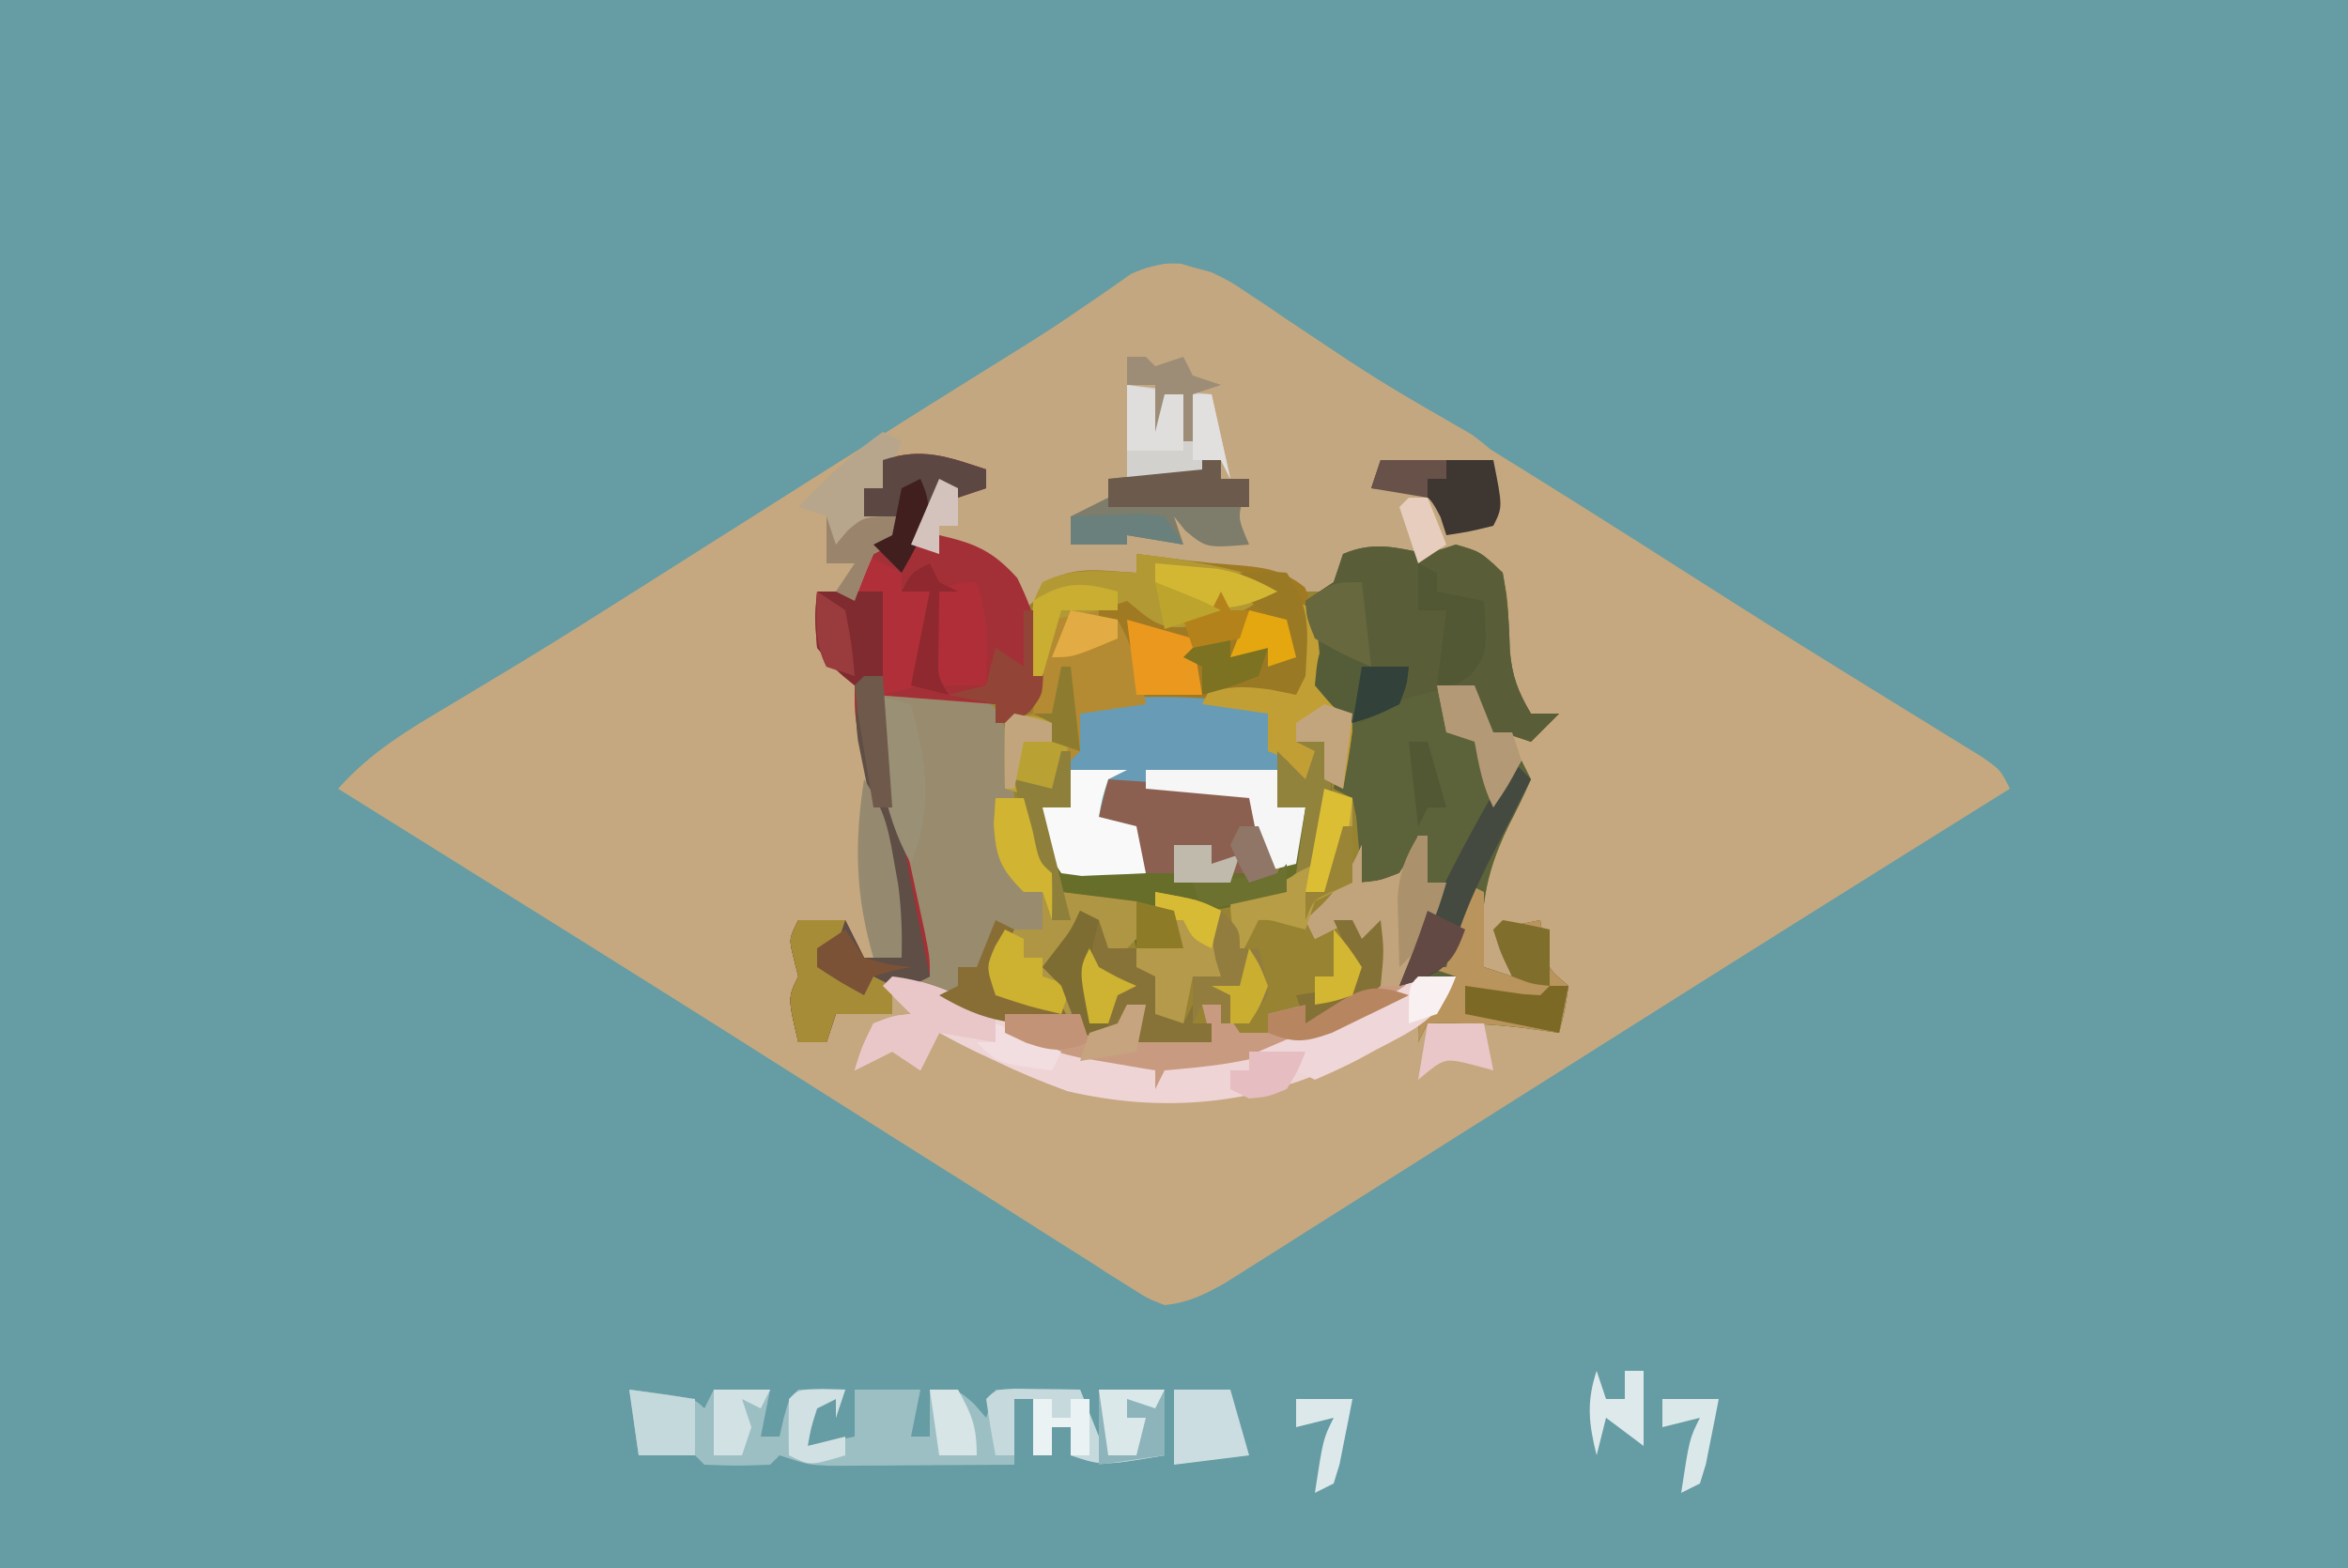 <?xml version="1.0" encoding="UTF-8"?>
<svg version="1.1" xmlns="http://www.w3.org/2000/svg" width="250" height="167">
<rect width="100%" height="100%" fill="#333333" stroke="none"/>
<path d="M0 0 C82.5 0 165 0 250 0 C250 55.11 250 110.22 250 167 C167.5 167 85 167 0 167 C0 111.89 0 56.78 0 0 Z " fill="#669CA4" transform="translate(0,0)"/>
<path d="M0 0 C4.219 1.184 7.26 3.211 10.848 5.672 C12.365 6.683 13.883 7.692 15.402 8.699 C16.199 9.229 16.995 9.759 17.815 10.304 C21.982 13.033 26.228 15.63 30.473 18.234 C38.629 23.256 46.728 28.361 54.796 33.524 C59.833 36.742 64.889 39.925 69.973 43.07 C71.078 43.755 72.183 44.44 73.321 45.145 C75.472 46.476 77.626 47.802 79.782 49.125 C81.232 50.022 81.232 50.022 82.711 50.938 C83.571 51.466 84.431 51.995 85.318 52.54 C87.285 53.922 87.285 53.922 88.285 55.922 C87.658 56.313 87.03 56.705 86.384 57.108 C72.659 65.674 58.955 74.269 45.285 82.922 C39.848 86.364 34.408 89.801 28.963 93.231 C27.033 94.45 25.105 95.671 23.178 96.894 C19.904 98.97 16.626 101.04 13.348 103.109 C12.31 103.77 11.273 104.43 10.204 105.111 C9.232 105.722 8.26 106.334 7.258 106.965 C6.394 107.512 5.531 108.058 4.641 108.622 C2.417 109.849 0.806 110.663 -1.715 110.922 C-3.52 110.216 -3.52 110.216 -5.375 109.035 C-6.076 108.598 -6.777 108.16 -7.5 107.709 C-8.251 107.223 -9.003 106.736 -9.777 106.234 C-10.57 105.735 -11.362 105.236 -12.178 104.722 C-13.854 103.665 -15.527 102.602 -17.196 101.533 C-19.609 99.989 -22.031 98.461 -24.457 96.938 C-28.426 94.443 -32.387 91.936 -36.346 89.425 C-40.196 86.983 -44.048 84.545 -47.902 82.109 C-48.665 81.627 -49.428 81.145 -50.214 80.648 C-59.825 74.581 -69.469 68.565 -79.111 62.547 C-82.646 60.34 -86.181 58.131 -89.715 55.922 C-86.215 51.975 -82.14 49.578 -77.652 46.922 C-76.024 45.943 -74.396 44.962 -72.77 43.98 C-71.933 43.476 -71.096 42.972 -70.233 42.453 C-66.217 40.012 -62.246 37.501 -58.277 34.984 C-57.092 34.234 -57.092 34.234 -55.883 33.468 C-54.283 32.454 -52.683 31.44 -51.084 30.425 C-47.234 27.983 -43.381 25.545 -39.527 23.109 C-38.768 22.629 -38.009 22.15 -37.227 21.655 C-29.351 16.682 -21.45 11.749 -13.546 6.821 C-12.571 6.212 -11.595 5.604 -10.59 4.977 C-9.721 4.435 -8.852 3.893 -7.957 3.335 C-2.55 -0.073 -2.55 -0.073 0 0 Z " fill="#C5A87F" transform="translate(125.715,28.078)"/>
<path d="M0 0 C0 0.66 0 1.32 0 2 C-0.99 2.33 -1.98 2.66 -3 3 C-3.66 2.67 -4.32 2.34 -5 2 C-5.66 3.98 -6.32 5.96 -7 8 C-6.34 8.33 -5.68 8.66 -5 9 C-5 8.34 -5 7.68 -5 7 C-0.043 8.239 2.117 9.786 5 14 C5.33 13.505 5.66 13.01 6 12.5 C9.176 10.118 12.102 10.808 16 11 C16 10.34 16 9.68 16 9 C17.901 9.238 19.802 9.476 21.703 9.719 C23.191 9.901 24.681 10.069 26.172 10.219 C29.833 10.604 32.848 11.03 36 13 C36.278 12.041 36.278 12.041 36.562 11.062 C38 9 38 9 41.438 8.25 C46.283 7.91 49.444 8.316 54 10 C56.092 12.092 55.443 16.406 55.621 19.238 C55.991 21.931 56.636 23.675 58 26 C58.99 26 59.98 26 61 26 C60.01 26.99 59.02 27.98 58 29 C56.515 28.505 56.515 28.505 55 28 C54.67 28.66 54.34 29.32 54 30 C52.539 27.353 52 26.106 52 23 C50.68 23 49.36 23 48 23 C48.495 25.475 48.495 25.475 49 28 C50.98 28.495 50.98 28.495 53 29 C53.495 31.97 53.495 31.97 54 35 C54.99 33.68 55.98 32.36 57 31 C57.33 31.66 57.66 32.32 58 33 C57.252 34.717 56.425 36.4 55.562 38.062 C53.001 43.426 52.518 47.117 53 53 C54.485 53.495 54.485 53.495 56 54 C55.01 51.525 55.01 51.525 54 49 C55.65 48.67 57.3 48.34 59 48 C59.124 48.784 59.248 49.568 59.375 50.375 C59.791 53.141 59.791 53.141 62 55 C61.625 57.625 61.625 57.625 61 60 C59.804 59.835 58.608 59.67 57.375 59.5 C53.895 59.06 50.512 58.912 47 59 C46.505 59.99 46.505 59.99 46 61 C46 58 46 58 48 55.812 C48.66 55.214 49.32 54.616 50 54 C49.072 54.392 48.144 54.784 47.188 55.188 C46.223 55.594 46.223 55.594 45.238 56.008 C43.654 56.71 42.09 57.46 40.543 58.242 C34.226 61.368 28.566 62.792 21.555 63.543 C20.712 63.694 19.869 63.845 19 64 C18.67 64.66 18.34 65.32 18 66 C18 65.34 18 64.68 18 64 C17.368 63.937 16.737 63.874 16.086 63.809 C9.144 62.858 3.739 60.676 -2.315 57.301 C-3.842 56.467 -5.419 55.726 -7 55 C-8.485 55.495 -8.485 55.495 -10 56 C-10 56.66 -10 57.32 -10 58 C-11.98 58 -13.96 58 -16 58 C-16.33 58.99 -16.66 59.98 -17 61 C-17.99 61 -18.98 61 -20 61 C-21.125 56.25 -21.125 56.25 -20 54 C-20.165 53.34 -20.33 52.68 -20.5 52 C-21 50 -21 50 -20 48 C-18.35 48 -16.7 48 -15 48 C-14.34 49.32 -13.68 50.64 -13 52 C-11.68 52 -10.36 52 -9 52 C-9.151 51.233 -9.303 50.467 -9.459 49.677 C-10.143 46.202 -10.822 42.726 -11.5 39.25 C-11.738 38.043 -11.977 36.837 -12.223 35.594 C-12.448 34.434 -12.674 33.273 -12.906 32.078 C-13.116 31.01 -13.325 29.942 -13.541 28.841 C-14 26 -14 26 -14 22 C-14.99 21.67 -15.98 21.34 -17 21 C-18.354 18.291 -18.065 15.991 -18 13 C-16.68 13 -15.36 13 -14 13 C-13.598 11.855 -13.598 11.855 -13.188 10.688 C-12.056 8.126 -11.088 6.803 -9 5 C-10.32 5 -11.64 5 -13 5 C-13 4.01 -13 3.02 -13 2 C-12.34 2 -11.68 2 -11 2 C-11 1.01 -11 0.02 -11 -1 C-6.825 -2.392 -4.098 -1.366 0 0 Z " fill="#988332" transform="translate(105,50)"/>
<path d="M0 0 C2.035 0.996 2.035 0.996 3.848 2.223 C4.871 2.901 4.871 2.901 5.914 3.594 C6.623 4.078 7.332 4.563 8.062 5.062 C9.563 6.067 11.064 7.069 12.566 8.07 C13.309 8.567 14.052 9.064 14.817 9.575 C16.839 10.895 18.883 12.146 20.965 13.367 C21.565 13.72 22.165 14.073 22.783 14.437 C24.403 15.381 26.029 16.314 27.656 17.246 C30 19 30 19 30.871 21.082 C31.017 23.26 30.665 24.93 30 27 C28.35 27.33 26.7 27.66 25 28 C24.01 26.02 24.01 26.02 23 24 C22.34 24.66 21.68 25.32 21 26 C21.319 28.108 21.319 28.108 22 30 C19.36 30 16.72 30 14 30 C13.67 31.32 13.34 32.64 13 34 C11.68 34 10.36 34 9 34 C8.67 33.67 8.34 33.34 8 33 C5.315 32.437 2.637 31.919 -0.062 31.438 C-1.2 31.23 -1.2 31.23 -2.361 31.018 C-4.24 30.675 -6.12 30.337 -8 30 C-8 30.66 -8 31.32 -8 32 C-9.856 32.155 -9.856 32.155 -11.75 32.312 C-15.279 32.738 -17.372 33.481 -20 36 C-20.371 35.237 -20.742 34.474 -21.125 33.688 C-23.363 30.48 -25.442 29.502 -29 28 C-29 28.66 -29 29.32 -29 30 C-29.99 29.67 -30.98 29.34 -32 29 C-31.01 26.69 -30.02 24.38 -29 22 C-27.35 22.33 -25.7 22.66 -24 23 C-24 22.34 -24 21.68 -24 21 C-29.484 20.257 -29.484 20.257 -35 20 C-35 20.99 -35 21.98 -35 23 C-35.66 23 -36.32 23 -37 23 C-37 23.99 -37 24.98 -37 26 C-35.68 26 -34.36 26 -33 26 C-34 29 -34 29 -36 30 C-36.722 31.644 -37.394 33.311 -38 35 C-38.66 34.67 -39.32 34.34 -40 34 C-39.34 33.01 -38.68 32.02 -38 31 C-38.99 31 -39.98 31 -41 31 C-41 29.35 -41 27.7 -41 26 C-41.99 25.67 -42.98 25.34 -44 25 C-39.508 19.934 -34.097 16.675 -28.375 13.125 C-27.44 12.538 -26.506 11.952 -25.543 11.348 C-23.655 10.163 -21.763 8.985 -19.866 7.813 C-17.9 6.57 -15.962 5.282 -14.048 3.96 C-13.096 3.311 -12.145 2.661 -11.164 1.992 C-10.315 1.395 -9.467 0.798 -8.592 0.183 C-5.246 -1.344 -3.501 -0.991 0 0 Z " fill="#C3A780" transform="translate(129,29)"/>
<path d="M0 0 C0.99 -0.33 1.98 -0.66 3 -1 C5.625 -0.25 5.625 -0.25 8 2 C8.526 4.794 8.688 7.468 8.762 10.309 C9.004 13.04 9.614 14.664 11 17 C11.99 17 12.98 17 14 17 C13.01 17.99 12.02 18.98 11 20 C10.01 19.67 9.02 19.34 8 19 C7.67 19.66 7.34 20.32 7 21 C5.539 18.353 5 17.106 5 14 C3.68 14 2.36 14 1 14 C1.33 15.65 1.66 17.3 2 19 C3.32 19.33 4.64 19.66 6 20 C6.33 21.98 6.66 23.96 7 26 C7.99 24.68 8.98 23.36 10 22 C10.33 22.66 10.66 23.32 11 24 C10.252 25.717 9.425 27.4 8.562 29.062 C6.001 34.426 5.518 38.117 6 44 C7.485 44.495 7.485 44.495 9 45 C8.34 43.35 7.68 41.7 7 40 C9.475 39.505 9.475 39.505 12 39 C12.124 39.784 12.248 40.568 12.375 41.375 C12.791 44.141 12.791 44.141 15 46 C14.625 48.625 14.625 48.625 14 51 C12.804 50.835 11.607 50.67 10.375 50.5 C6.895 50.06 3.512 49.912 0 50 C-0.33 50.66 -0.66 51.32 -1 52 C-1 49 -1 49 1 46.812 C1.66 46.214 2.32 45.616 3 45 C0.03 45.495 0.03 45.495 -3 46 C-1.55 42.209 0.152 38.613 2 35 C1.34 35 0.68 35 0 35 C-0.33 33.68 -0.66 32.36 -1 31 C-1.66 32.32 -2.32 33.64 -3 35 C-4.32 35 -5.64 35 -7 35 C-7.049 34.362 -7.098 33.724 -7.148 33.066 C-7.223 32.24 -7.298 31.414 -7.375 30.562 C-7.479 29.327 -7.479 29.327 -7.586 28.066 C-7.723 27.384 -7.859 26.703 -8 26 C-8.66 25.67 -9.32 25.34 -10 25 C-9.642 23.014 -9.284 21.029 -8.926 19.043 C-9.025 16.324 -10.105 15.857 -12 14 C-12.512 11.738 -12.512 11.738 -12.688 9.312 C-12.753 8.504 -12.819 7.696 -12.887 6.863 C-12.924 6.248 -12.961 5.634 -13 5 C-12.01 4.34 -11.02 3.68 -10 3 C-9.67 2.01 -9.34 1.02 -9 0 C-5.759 -1.389 -3.355 -0.688 0 0 Z " fill="#5C623A" transform="translate(152,59)"/>
<path d="M0 0 C1.77 -0.081 3.541 -0.139 5.312 -0.188 C6.299 -0.222 7.285 -0.257 8.301 -0.293 C11 0 11 0 12.812 1.25 C14.883 4.302 14.703 7.375 15 11 C14.34 11 13.68 11 13 11 C13.949 14.354 14.897 17.692 16 21 C16.66 21 17.32 21 18 21 C18 22.32 18 23.64 18 25 C16.68 25 15.36 25 14 25 C13.308 26.847 13.308 26.847 13 29 C14.655 32.212 14.655 32.212 17.5 32.625 C18.738 32.811 18.738 32.811 20 33 C20.66 33.33 21.32 33.66 22 34 C22 34.66 22 35.32 22 36 C23.975 35.652 23.975 35.652 26 35 C26.33 34.34 26.66 33.68 27 33 C27.66 33 28.32 33 29 33 C28.67 34.32 28.34 35.64 28 37 C30.64 37 33.28 37 36 37 C35.505 35.02 35.505 35.02 35 33 C35.66 33 36.32 33 37 33 C37.66 33.99 38.32 34.98 39 36 C39.99 36 40.98 36 42 36 C42 35.34 42 34.68 42 34 C43.98 33.505 43.98 33.505 46 33 C46 33.66 46 34.32 46 35 C49.465 33.02 49.465 33.02 53 31 C52.424 28.614 51.778 26.333 51 24 C49.02 24.99 49.02 24.99 47 26 C46.505 25.01 46.505 25.01 46 24 C46.619 23.422 47.237 22.845 47.875 22.25 C49.813 20.198 50.9 18.566 52 16 C52 17.32 52 18.64 52 20 C53.95 19.805 53.95 19.805 56 19 C57.284 17.016 57.284 17.016 58 15 C58.33 15 58.66 15 59 15 C59 16.65 59 18.3 59 20 C59.66 20 60.32 20 61 20 C60.347 22.005 59.678 24.004 59 26 C58.567 27.33 58.567 27.33 58.125 28.688 C55.372 34.347 48.869 35.848 43.348 37.934 C39.179 39.261 35.343 39.638 31 40 C30.67 40.66 30.34 41.32 30 42 C30 41.34 30 40.68 30 40 C29.053 39.905 29.053 39.905 28.086 39.809 C19.689 38.659 11.721 36.248 5 31 C3.139 27.052 3.193 23.31 3 19 C2.548 16.313 1.962 13.66 1.375 11 C0.567 7.162 0 3.932 0 0 Z " fill="#998B6D" transform="translate(93,74)"/>
<path d="M0 0 C0 0.66 0 1.32 0 2 C-0.99 2.33 -1.98 2.66 -3 3 C-3.66 2.67 -4.32 2.34 -5 2 C-5.66 3.98 -6.32 5.96 -7 8 C-6.34 8.33 -5.68 8.66 -5 9 C-5 8.34 -5 7.68 -5 7 C-1.209 7.862 0.679 8.644 3.312 11.562 C5.288 15.588 6.473 19.48 6 24 C4.629 25.77 4.629 25.77 3 27 C2.34 27 1.68 27 1 27 C1 26.34 1 25.68 1 25 C-3.29 24.67 -7.58 24.34 -12 24 C-11.567 25.998 -11.134 27.996 -10.688 30.055 C-10.27 31.987 -9.853 33.92 -9.437 35.853 C-9.146 37.198 -8.855 38.542 -8.563 39.886 C-8.145 41.817 -7.728 43.748 -7.312 45.68 C-7.061 46.842 -6.81 48.005 -6.551 49.203 C-6 52 -6 52 -6 54 C-7.32 54.66 -8.64 55.32 -10 56 C-10 56.66 -10 57.32 -10 58 C-11.98 58 -13.96 58 -16 58 C-16.33 58.99 -16.66 59.98 -17 61 C-17.99 61 -18.98 61 -20 61 C-21.125 56.25 -21.125 56.25 -20 54 C-20.165 53.34 -20.33 52.68 -20.5 52 C-21 50 -21 50 -20 48 C-18.35 48 -16.7 48 -15 48 C-14.34 49.32 -13.68 50.64 -13 52 C-11.68 52 -10.36 52 -9 52 C-9.151 51.233 -9.303 50.467 -9.459 49.677 C-10.143 46.202 -10.822 42.726 -11.5 39.25 C-11.738 38.043 -11.977 36.837 -12.223 35.594 C-12.448 34.434 -12.674 33.273 -12.906 32.078 C-13.116 31.01 -13.325 29.942 -13.541 28.841 C-14 26 -14 26 -14 22 C-14.99 21.67 -15.98 21.34 -17 21 C-18.354 18.291 -18.065 15.991 -18 13 C-16.68 13 -15.36 13 -14 13 C-13.598 11.855 -13.598 11.855 -13.188 10.688 C-12.056 8.126 -11.088 6.803 -9 5 C-10.32 5 -11.64 5 -13 5 C-13 4.01 -13 3.02 -13 2 C-12.34 2 -11.68 2 -11 2 C-11 1.01 -11 0.02 -11 -1 C-6.825 -2.392 -4.098 -1.366 0 0 Z " fill="#A43037" transform="translate(105,50)"/>
<path d="M0 0 C1.9 0.238 3.8 0.477 5.699 0.727 C7.198 0.905 8.701 1.047 10.207 1.148 C13.298 1.389 15.484 1.584 17.938 3.562 C18.962 5.912 19.245 7.544 19.5 10.062 C19.56 13.917 19.56 13.917 21.625 15.5 C23 17 23 17 22.973 18.949 C22.714 20.976 22.363 22.99 22 25 C21.34 24.67 20.68 24.34 20 24 C20 22.68 20 21.36 20 20 C19.34 21.98 18.68 23.96 18 26 C17.711 25.361 17.422 24.721 17.125 24.062 C16.172 21.848 16.172 21.848 14 21 C14 19.68 14 18.36 14 17 C3.964 15.962 3.964 15.962 -6 17 C-6 18.32 -6 19.64 -6 21 C-6.66 21.66 -7.32 22.32 -8 23 C-8.33 23.99 -8.66 24.98 -9 26 C-10.65 25.67 -12.3 25.34 -14 25 C-14 22.69 -14 20.38 -14 18 C-13.01 17.67 -12.02 17.34 -11 17 C-11.052 15.753 -11.052 15.753 -11.105 14.48 C-11.133 13.394 -11.16 12.307 -11.188 11.188 C-11.24 9.569 -11.24 9.569 -11.293 7.918 C-11 5 -11 5 -9.75 3.125 C-6.626 1.116 -3.626 1.822 0 2 C0 1.34 0 0.68 0 0 Z " fill="#A07A23" transform="translate(121,59)"/>
<path d="M0 0 C6.875 0.875 6.875 0.875 8 2 C8.33 1.34 8.66 0.68 9 0 C10.98 0 12.96 0 15 0 C14.67 1.65 14.34 3.3 14 5 C14.66 5 15.32 5 16 5 C16.144 4.361 16.289 3.721 16.438 3.062 C17 1 17 1 18 0 C19.666 -0.041 21.334 -0.043 23 0 C22.67 0.99 22.34 1.98 22 3 C22 2.34 22 1.68 22 1 C21.01 1.495 21.01 1.495 20 2 C19.348 4.025 19.348 4.025 19 6 C20.65 5.67 22.3 5.34 24 5 C24 3.35 24 1.7 24 0 C26.31 0 28.62 0 31 0 C30.67 1.65 30.34 3.3 30 5 C30.66 5 31.32 5 32 5 C32 3.35 32 1.7 32 0 C35 0 35 0 36.688 1.5 C37.121 1.995 37.554 2.49 38 3 C38.33 2.01 38.66 1.02 39 0 C41.97 0 44.94 0 48 0 C48.66 1.65 49.32 3.3 50 5 C50 3.35 50 1.7 50 0 C52.31 0 54.62 0 57 0 C57 2.31 57 4.62 57 7 C50.375 8.125 50.375 8.125 47 7 C47 6.01 47 5.02 47 4 C46.34 4 45.68 4 45 4 C45 4.99 45 5.98 45 7 C44.34 7 43.68 7 43 7 C43 5.02 43 3.04 43 1 C42.34 1 41.68 1 41 1 C41 3.31 41 5.62 41 8 C37.396 8.029 33.792 8.047 30.188 8.062 C28.651 8.075 28.651 8.075 27.084 8.088 C25.61 8.093 25.61 8.093 24.105 8.098 C23.199 8.103 22.294 8.108 21.36 8.114 C19 8 19 8 16 7 C15.67 7.33 15.34 7.66 15 8 C11.5 8.125 11.5 8.125 8 8 C7.67 7.67 7.34 7.34 7 7 C5 6.959 3 6.957 1 7 C0.67 4.69 0.34 2.38 0 0 Z " fill="#9CBFC4" transform="translate(67,148)"/>
<path d="M0 0 C0.99 -0.33 1.98 -0.66 3 -1 C5.625 -0.25 5.625 -0.25 8 2 C8.526 4.794 8.688 7.468 8.762 10.309 C9.004 13.04 9.614 14.664 11 17 C11.99 17 12.98 17 14 17 C13.01 17.99 12.02 18.98 11 20 C10.01 19.67 9.02 19.34 8 19 C7.67 19.66 7.34 20.32 7 21 C5.539 18.353 5 17.106 5 14 C0.224 14.468 -3.045 15.243 -7 18 C-9.438 16.562 -9.438 16.562 -12 14 C-12.732 11.007 -12.928 8.074 -13 5 C-12.01 4.34 -11.02 3.68 -10 3 C-9.67 2.01 -9.34 1.02 -9 0 C-5.759 -1.389 -3.355 -0.688 0 0 Z " fill="#595E39" transform="translate(152,59)"/>
<path d="M0 0 C0 3.63 0 7.26 0 11 C0.99 11 1.98 11 3 11 C2.67 12.98 2.34 14.96 2 17 C0.68 17.33 -0.64 17.66 -2 18 C-2 17.01 -2 16.02 -2 15 C-2.33 13.35 -2.66 11.7 -3 10 C-10.425 9.01 -10.425 9.01 -18 8 C-18.33 9.32 -18.66 10.64 -19 12 C-17.68 12.33 -16.36 12.66 -15 13 C-14.67 14.65 -14.34 16.3 -14 18 C-15.457 18.081 -16.916 18.139 -18.375 18.188 C-19.187 18.222 -19.999 18.257 -20.836 18.293 C-21.55 18.196 -22.264 18.1 -23 18 C-25 15 -25 15 -25 11 C-24.01 11 -23.02 11 -22 11 C-22 7.37 -22 3.74 -22 0 C-14.572 -1.337 -7.486 -0.683 0 0 Z " fill="#679BB6" transform="translate(136,75)"/>
<path d="M0 0 C4.037 0.47 7.024 1.939 10.562 3.875 C21.291 9.265 28.59 10.993 40.301 7.395 C44.91 5.657 49.215 3.573 53.512 1.172 C56 0 56 0 60 0 C58.657 3.236 57.564 4.59 54.41 6.105 C53.708 6.449 53.006 6.793 52.283 7.146 C51.55 7.49 50.818 7.834 50.062 8.188 C49.334 8.543 48.605 8.898 47.854 9.264 C38.653 13.708 28.662 14.567 18.645 12.211 C16.015 11.261 13.515 10.218 11 9 C10.34 8.692 9.68 8.384 9 8.066 C7.649 7.413 6.32 6.714 5 6 C4.34 7.32 3.68 8.64 3 10 C2.01 9.34 1.02 8.68 0 8 C-1.98 8.99 -1.98 8.99 -4 10 C-3.25 7.562 -3.25 7.562 -2 5 C0.125 4.188 0.125 4.188 2 4 C1.01 3.01 0.02 2.02 -1 1 C-0.67 0.67 -0.34 0.34 0 0 Z " fill="#EFD4D6" transform="translate(95,104)"/>
<path d="M0 0 C0.33 0 0.66 0 1 0 C1 1.65 1 3.3 1 5 C1.66 5 2.32 5 3 5 C2.347 7.005 1.678 9.004 1 11 C0.567 12.33 0.567 12.33 0.125 13.688 C-2.628 19.347 -9.131 20.848 -14.652 22.934 C-18.821 24.261 -22.657 24.638 -27 25 C-27.33 25.66 -27.66 26.32 -28 27 C-28 26.34 -28 25.68 -28 25 C-28.736 24.879 -29.472 24.758 -30.23 24.633 C-31.206 24.465 -32.182 24.298 -33.188 24.125 C-34.15 23.963 -35.113 23.8 -36.105 23.633 C-38.91 23.02 -41.372 22.143 -44 21 C-44 20.34 -44 19.68 -44 19 C-41.36 19 -38.72 19 -36 19 C-36 19.66 -36 20.32 -36 21 C-34.025 20.652 -34.025 20.652 -32 20 C-31.67 19.34 -31.34 18.68 -31 18 C-30.34 18 -29.68 18 -29 18 C-29.33 19.32 -29.66 20.64 -30 22 C-27.36 22 -24.72 22 -22 22 C-22.33 20.68 -22.66 19.36 -23 18 C-22.34 18 -21.68 18 -21 18 C-20.34 18.99 -19.68 19.98 -19 21 C-18.01 21 -17.02 21 -16 21 C-16 20.34 -16 19.68 -16 19 C-14.68 18.67 -13.36 18.34 -12 18 C-12 18.66 -12 19.32 -12 20 C-8.535 18.02 -8.535 18.02 -5 16 C-5.576 13.614 -6.222 11.333 -7 9 C-8.98 9.99 -8.98 9.99 -11 11 C-11.495 10.01 -11.495 10.01 -12 9 C-11.381 8.422 -10.762 7.845 -10.125 7.25 C-8.187 5.198 -7.1 3.566 -6 1 C-6 2.32 -6 3.64 -6 5 C-4.05 4.805 -4.05 4.805 -2 4 C-0.716 2.016 -0.716 2.016 0 0 Z " fill="#C89B80" transform="translate(151,89)"/>
<path d="M0 0 C0.66 0 1.32 0 2 0 C2.039 0.826 2.039 0.826 2.078 1.668 C2.778 11.92 4.985 21.942 7 32 C5.68 32.66 4.36 33.32 3 34 C3 34.66 3 35.32 3 36 C1.02 36 -0.96 36 -3 36 C-3.33 36.99 -3.66 37.98 -4 39 C-4.99 39 -5.98 39 -7 39 C-8.125 34.25 -8.125 34.25 -7 32 C-7.165 31.34 -7.33 30.68 -7.5 30 C-8 28 -8 28 -7 26 C-5.35 26 -3.7 26 -2 26 C-1.34 27.32 -0.68 28.64 0 30 C1.32 30 2.64 30 4 30 C3.765 28.85 3.765 28.85 3.525 27.677 C2.82 24.203 2.129 20.727 1.438 17.25 C1.191 16.043 0.944 14.837 0.689 13.594 C0.461 12.434 0.232 11.273 -0.004 10.078 C-0.219 9.01 -0.433 7.942 -0.655 6.841 C-0.981 4.158 -0.876 2.525 0 0 Z " fill="#5E4E45" transform="translate(92,72)"/>
<path d="M0 0 C4.95 0.33 9.9 0.66 15 1 C15.99 3.97 16.98 6.94 18 10 C15.176 10.941 13.471 11.117 10.551 11.098 C9.703 11.094 8.856 11.091 7.982 11.088 C7.101 11.08 6.22 11.071 5.312 11.062 C4.42 11.058 3.527 11.053 2.607 11.049 C0.405 11.037 -1.798 11.021 -4 11 C-4 10.67 -4 10.34 -4 10 C-1.36 10 1.28 10 4 10 C3.219 7.504 3.219 7.504 2 5 C1.01 4.67 0.02 4.34 -1 4 C-0.67 2.68 -0.34 1.36 0 0 Z " fill="#8C6050" transform="translate(118,83)"/>
<path d="M0 0 C1.32 0 2.64 0 4 0 C4 0.66 4 1.32 4 2 C4.66 2 5.32 2 6 2 C7.648 4.967 8.443 7.656 9 11 C6.69 11.33 4.38 11.66 2 12 C2 13.32 2 14.64 2 16 C1.34 16.66 0.68 17.32 0 18 C-0.33 18.99 -0.66 19.98 -1 21 C-2.65 20.67 -4.3 20.34 -6 20 C-6 17.69 -6 15.38 -6 13 C-5.01 12.67 -4.02 12.34 -3 12 C-2.951 11.301 -2.902 10.603 -2.852 9.883 C-2.777 8.973 -2.702 8.063 -2.625 7.125 C-2.555 6.22 -2.486 5.315 -2.414 4.383 C-2 2 -2 2 0 0 Z " fill="#B48B32" transform="translate(113,64)"/>
<path d="M0 0 C0.99 0 1.98 0 3 0 C4.43 4.576 3.794 8.626 2 13 C-0.16 15.763 -2.044 16.54 -5.438 17.25 C-6.199 17.42 -6.961 17.59 -7.746 17.766 C-10.114 18.012 -11.747 17.719 -14 17 C-13.34 18.65 -12.68 20.3 -12 22 C-13.667 22 -15.333 22 -17 22 C-17.33 20.68 -17.66 19.36 -18 18 C-19.98 17.67 -21.96 17.34 -24 17 C-24 17.66 -24 18.32 -24 19 C-24.66 19 -25.32 19 -26 19 C-27.769 14.072 -28.932 9.114 -30 4 C-28.68 4.33 -27.36 4.66 -26 5 C-25.67 3.68 -25.34 2.36 -25 1 C-24.67 1 -24.34 1 -24 1 C-24 2.98 -24 4.96 -24 7 C-24.99 7 -25.98 7 -27 7 C-26.01 9.31 -25.02 11.62 -24 14 C-16.74 14 -9.48 14 -2 14 C-1.01 11.69 -0.02 9.38 1 7 C0.01 7 -0.98 7 -2 7 C-2 5.02 -2 3.04 -2 1 C-1.01 1.99 -0.02 2.98 1 4 C1.33 3.01 1.66 2.02 2 1 C1.34 0.67 0.68 0.34 0 0 Z " fill="#676E2A" transform="translate(138,79)"/>
<path d="M0 0 C0.99 0 1.98 0 3 0 C3.309 1.134 3.619 2.269 3.938 3.438 C4.629 6.788 4.629 6.788 6 8 C6.041 9.666 6.043 11.334 6 13 C6.66 13 7.32 13 8 13 C7.67 12.01 7.34 11.02 7 10 C9.64 10.33 12.28 10.66 15 11 C15.33 11.99 15.66 12.98 16 14 C15.01 14.99 14.02 15.98 13 17 C10 15 10 15 9 14 C8.67 16.97 8.34 19.94 8 23 C1.848 21.73 1.848 21.73 0 21 C-1 18 -1 18 -0.062 15.812 C0.463 14.915 0.463 14.915 1 14 C2.32 14 3.64 14 5 14 C5 12.68 5 11.36 5 10 C4.34 10 3.68 10 3 10 C0.527 7.527 0.017 6.292 -0.188 2.75 C-0.126 1.843 -0.064 0.935 0 0 Z " fill="#AF9644" transform="translate(106,85)"/>
<path d="M0 0 C0.66 0.33 1.32 0.66 2 1 C2 3.64 2 6.28 2 9 C2.99 9.33 3.98 9.66 5 10 C4.34 8.35 3.68 6.7 3 5 C4.65 4.67 6.3 4.34 8 4 C8.124 4.784 8.248 5.567 8.375 6.375 C8.791 9.141 8.791 9.141 11 11 C10.625 13.625 10.625 13.625 10 16 C8.804 15.835 7.607 15.67 6.375 15.5 C2.895 15.06 -0.488 14.912 -4 15 C-4.33 15.66 -4.66 16.32 -5 17 C-5 14 -5 14 -3 11.812 C-2.01 10.915 -2.01 10.915 -1 10 C-1.99 9.67 -2.98 9.34 -4 9 C-3.34 9 -2.68 9 -2 9 C-1.34 6.03 -0.68 3.06 0 0 Z " fill="#B9945C" transform="translate(156,94)"/>
<path d="M0 0 C1.32 0.66 2.64 1.32 4 2 C4 2.66 4 3.32 4 4 C4.99 4 5.98 4 7 4 C6.67 7.3 6.34 10.6 6 14 C4.68 14.33 3.36 14.66 2 15 C2 14.34 2 13.68 2 13 C1.01 13.33 0.02 13.66 -1 14 C-3 12.375 -3 12.375 -5 10 C-5.25 6.75 -5.25 6.75 -5 4 C-3.68 4 -2.36 4 -1 4 C-0.67 2.68 -0.34 1.36 0 0 Z " fill="#B02F38" transform="translate(92,59)"/>
<path d="M0 0 C5.239 0.551 9.974 1.429 15 3 C12.792 5.539 11.299 6.418 8 7 C6.763 7.371 6.763 7.371 5.5 7.75 C2.255 8.074 1.468 6.974 -1 5 C-1.99 5.33 -2.98 5.66 -4 6 C-5.664 6.348 -7.33 6.684 -9 7 C-9.33 8.98 -9.66 10.96 -10 13 C-10.33 13 -10.66 13 -11 13 C-11.358 5.716 -11.358 5.716 -10 3 C-6.72 1.36 -3.629 1.822 0 2 C0 1.34 0 0.68 0 0 Z " fill="#B29933" transform="translate(121,59)"/>
<path d="M0 0 C1.236 0.017 1.236 0.017 2.496 0.035 C3.322 0.044 4.149 0.053 5 0.062 C5.638 0.074 6.276 0.086 6.934 0.098 C7.594 1.748 8.254 3.398 8.934 5.098 C8.934 3.448 8.934 1.798 8.934 0.098 C11.244 0.098 13.554 0.098 15.934 0.098 C15.934 2.408 15.934 4.718 15.934 7.098 C9.309 8.223 9.309 8.223 5.934 7.098 C5.934 6.108 5.934 5.118 5.934 4.098 C5.274 4.098 4.614 4.098 3.934 4.098 C3.934 5.088 3.934 6.078 3.934 7.098 C3.274 7.098 2.614 7.098 1.934 7.098 C1.934 5.118 1.934 3.138 1.934 1.098 C1.274 1.098 0.614 1.098 -0.066 1.098 C-0.066 3.078 -0.066 5.058 -0.066 7.098 C-0.726 7.098 -1.386 7.098 -2.066 7.098 C-2.448 5.106 -2.78 3.105 -3.066 1.098 C-2.066 0.098 -2.066 0.098 0 0 Z " fill="#C6DADD" transform="translate(108.066,147.902)"/>
<path d="M0 0 C0.66 0 1.32 0 2 0 C2 0.66 2 1.32 2 2 C2.99 2 3.98 2 5 2 C4.814 2.598 4.629 3.196 4.438 3.812 C3.779 6.164 3.779 6.164 5 9 C0.446 9.369 0.446 9.369 -1.812 7.5 C-2.204 7.005 -2.596 6.51 -3 6 C-2.67 6.99 -2.34 7.98 -2 9 C-4.97 8.505 -4.97 8.505 -8 8 C-8 8.33 -8 8.66 -8 9 C-9.98 9 -11.96 9 -14 9 C-14 8.01 -14 7.02 -14 6 C-12.68 5.34 -11.36 4.68 -10 4 C-10 3.34 -10 2.68 -10 2 C-6.7 1.67 -3.4 1.34 0 1 C0 0.67 0 0.34 0 0 Z " fill="#7E7C6B" transform="translate(128,49)"/>
<path d="M0 0 C0.66 0.33 1.32 0.66 2 1 C2.33 1.99 2.66 2.98 3 4 C3.99 4 4.98 4 6 4 C6 4.66 6 5.32 6 6 C6.99 6.33 7.98 6.66 9 7 C9 8.32 9 9.64 9 11 C9.66 11.33 10.32 11.66 11 12 C11.33 11.34 11.66 10.68 12 10 C12 10.66 12 11.32 12 12 C12.66 12 13.32 12 14 12 C14 12.66 14 13.32 14 14 C11.36 14 8.72 14 6 14 C6.33 12.68 6.66 11.36 7 10 C6.34 10 5.68 10 5 10 C4.34 11.32 3.68 12.64 3 14 C2.01 13.67 1.02 13.34 0 13 C-0.717 11.354 -1.383 9.686 -2 8 C-2.66 7.34 -3.32 6.68 -4 6 C-3.526 5.381 -3.051 4.763 -2.562 4.125 C-0.976 2.093 -0.976 2.093 0 0 Z " fill="#877337" transform="translate(115,97)"/>
<path d="M0 0 C0.66 0.33 1.32 0.66 2 1 C2.229 3.027 2.454 5.055 2.645 7.086 C2.829 9.142 2.829 9.142 4.625 10.5 C6 12 6 12 5.973 13.949 C5.714 15.976 5.363 17.99 5 20 C4.34 19.67 3.68 19.34 3 19 C3 17.68 3 16.36 3 15 C2.34 16.98 1.68 18.96 1 21 C0.711 20.361 0.422 19.721 0.125 19.062 C-0.828 16.848 -0.828 16.848 -3 16 C-3 14.68 -3 13.36 -3 12 C-5.31 11.67 -7.62 11.34 -10 11 C-9 9 -9 9 -7.188 8.312 C-4.812 7.973 -3.267 8.271 -1 9 C-0.277 4.519 -0.277 4.519 0 0 Z " fill="#C19F35" transform="translate(138,64)"/>
<path d="M0 0 C0.33 0 0.66 0 1 0 C1 1.65 1 3.3 1 5 C1.66 5 2.32 5 3 5 C1.781 9.033 0.44 12.543 -2 16 C-2.66 16 -3.32 16 -4 16 C-5.206 13.668 -6.165 11.504 -7 9 C-8.98 9.99 -8.98 9.99 -11 11 C-11.33 10.34 -11.66 9.68 -12 9 C-11.381 8.422 -10.762 7.845 -10.125 7.25 C-8.187 5.198 -7.1 3.566 -6 1 C-6 2.32 -6 3.64 -6 5 C-4.05 4.805 -4.05 4.805 -2 4 C-0.716 2.016 -0.716 2.016 0 0 Z " fill="#C1A47B" transform="translate(151,89)"/>
<path d="M0 0 C1.98 0 3.96 0 6 0 C5.01 0.495 5.01 0.495 4 1 C3.348 3.025 3.348 3.025 3 5 C4.32 5.33 5.64 5.66 7 6 C7.33 7.65 7.66 9.3 8 11 C6.543 11.081 5.084 11.139 3.625 11.188 C2.813 11.222 2.001 11.257 1.164 11.293 C0.45 11.196 -0.264 11.1 -1 11 C-3 8 -3 8 -3 4 C-2.01 4 -1.02 4 0 4 C0 2.68 0 1.36 0 0 Z " fill="#F8F9F8" transform="translate(114,82)"/>
<path d="M0 0 C2.97 0.33 5.94 0.66 9 1 C9.66 3.97 10.32 6.94 11 10 C10.67 9.34 10.34 8.68 10 8 C9.67 8.66 9.34 9.32 9 10 C6.03 10 3.06 10 0 10 C0 6.7 0 3.4 0 0 Z " fill="#D3D1CD" transform="translate(120,41)"/>
<path d="M0 0 C0.66 0.33 1.32 0.66 2 1 C1.34 2.65 0.68 4.3 0 6 C-0.66 6 -1.32 6 -2 6 C-2 6.99 -2 7.98 -2 9 C-0.68 9 0.64 9 2 9 C1 12 1 12 -1 13 C-1.722 14.644 -2.394 16.311 -3 18 C-3.66 17.67 -4.32 17.34 -5 17 C-4.34 16.01 -3.68 15.02 -3 14 C-3.99 14 -4.98 14 -6 14 C-6 12.35 -6 10.7 -6 9 C-6.99 8.67 -7.98 8.34 -9 8 C-6.147 5.068 -3.349 2.357 0 0 Z " fill="#B7A68B" transform="translate(94,46)"/>
<path d="M0 0 C0.99 0.33 1.98 0.66 3 1 C3 3.97 3 6.94 3 10 C1.02 10.99 1.02 10.99 -1 12 C-1.33 12.99 -1.66 13.98 -2 15 C-2.639 14.835 -3.279 14.67 -3.938 14.5 C-5.808 13.961 -5.808 13.961 -7 14 C-7.66 15.32 -8.32 16.64 -9 18 C-9.553 15.924 -10 14.156 -10 12 C-8.886 11.567 -7.772 11.134 -6.625 10.688 C-2.825 9.301 -2.825 9.301 -1 6 C-0.61 4.01 -0.268 2.01 0 0 Z " fill="#B69D46" transform="translate(141,84)"/>
<path d="M0 0 C1.65 0 3.3 0 5 0 C4.67 0.99 4.34 1.98 4 3 C3.34 3 2.68 3 2 3 C3.312 4.562 3.312 4.562 5 6 C5.99 6 6.98 6 8 6 C8.66 6.33 9.32 6.66 10 7 C10 7.99 10 8.98 10 10 C8.02 10 6.04 10 4 10 C3.67 10.99 3.34 11.98 3 13 C2.01 13 1.02 13 0 13 C-1.125 8.25 -1.125 8.25 0 6 C-0.165 5.34 -0.33 4.68 -0.5 4 C-1 2 -1 2 0 0 Z " fill="#A78C38" transform="translate(85,98)"/>
<path d="M0 0 C3.96 0 7.92 0 12 0 C13 5 13 5 12 7 C9.438 7.625 9.438 7.625 7 8 C6.691 7.041 6.691 7.041 6.375 6.062 C5.105 3.651 5.105 3.651 1.875 3.25 C0.926 3.167 -0.022 3.085 -1 3 C-0.67 2.01 -0.34 1.02 0 0 Z " fill="#3E3631" transform="translate(147,49)"/>
<path d="M0 0 C1.32 0 2.64 0 4 0 C2.501 4.446 -0.488 5.705 -4.5 7.812 C-5.391 8.299 -5.391 8.299 -6.301 8.795 C-7.831 9.602 -9.414 10.309 -11 11 C-14 9.5 -14 9.5 -17 8 C-15.857 7.506 -14.713 7.013 -13.535 6.504 C-12.044 5.857 -10.553 5.21 -9.062 4.562 C-8.308 4.237 -7.553 3.912 -6.775 3.576 C-3.13 2.199 -3.13 2.199 0 0 Z " fill="#EFD6D8" transform="translate(151,104)"/>
<path d="M0 0 C2.375 -0.188 2.375 -0.188 5 0 C7.702 4.054 7.229 6.183 7 11 C6.67 11.66 6.34 12.32 6 13 C5.093 12.814 4.185 12.629 3.25 12.438 C0.317 12.043 -1.264 12.053 -4 13 C-4 12.01 -4 11.02 -4 10 C-4.66 9.67 -5.32 9.34 -6 9 C-4.68 8.01 -3.36 7.02 -2 6 C-1.67 6.99 -1.34 7.98 -1 9 C-0.402 8.814 0.196 8.629 0.812 8.438 C3 8 3 8 6 9 C4.63 5.839 4.011 5.007 1 3 C1.33 2.67 1.66 2.34 2 2 C1.34 1.34 0.68 0.68 0 0 Z " fill="#997923" transform="translate(132,61)"/>
<path d="M0 0 C0 0.66 0 1.32 0 2 C-0.99 2.33 -1.98 2.66 -3 3 C-3.66 2.67 -4.32 2.34 -5 2 C-6.32 4.97 -7.64 7.94 -9 11 C-9.99 10.01 -10.98 9.02 -12 8 C-11.01 7.01 -10.02 6.02 -9 5 C-10.32 5 -11.64 5 -13 5 C-13 4.01 -13 3.02 -13 2 C-12.34 2 -11.68 2 -11 2 C-11 1.01 -11 0.02 -11 -1 C-6.825 -2.392 -4.098 -1.366 0 0 Z " fill="#5C4742" transform="translate(105,50)"/>
<path d="M0 0 C4.133 0.472 7.358 2.052 11 4 C11 4.99 11 5.98 11 7 C8.03 6.505 8.03 6.505 5 6 C4.34 7.32 3.68 8.64 3 10 C2.01 9.34 1.02 8.68 0 8 C-1.98 8.99 -1.98 8.99 -4 10 C-3.25 7.562 -3.25 7.562 -2 5 C0.125 4.188 0.125 4.188 2 4 C1.01 3.01 0.02 2.02 -1 1 C-0.67 0.67 -0.34 0.34 0 0 Z " fill="#E9C6C8" transform="translate(95,104)"/>
<path d="M0 0 C4.75 0.875 4.75 0.875 7 2 C7 4.31 7 6.62 7 9 C6.01 9 5.02 9 4 9 C3.67 10.65 3.34 12.3 3 14 C2.01 13.67 1.02 13.34 0 13 C0 11.68 0 10.36 0 9 C-0.66 8.67 -1.32 8.34 -2 8 C-2 7.34 -2 6.68 -2 6 C-1.01 5.67 -0.02 5.34 1 5 C1.105 2.789 1.105 2.789 0 0 Z " fill="#B49A4A" transform="translate(123,95)"/>
<path d="M0 0 C4.62 0 9.24 0 14 0 C14 1.32 14 2.64 14 4 C14.99 4 15.98 4 17 4 C16.67 5.98 16.34 7.96 16 10 C14.68 10.33 13.36 10.66 12 11 C12 10.01 12 9.02 12 8 C11.67 6.35 11.34 4.7 11 3 C7.37 2.67 3.74 2.34 0 2 C0 1.34 0 0.68 0 0 Z " fill="#F6F6F6" transform="translate(122,82)"/>
<path d="M0 0 C0.66 0.66 1.32 1.32 2 2 C1.277 3.412 1.277 3.412 0.539 4.852 C-0.099 6.109 -0.737 7.367 -1.375 8.625 C-1.692 9.242 -2.009 9.86 -2.336 10.496 C-3.83 13.453 -5.063 16.199 -6.062 19.375 C-7 22 -7 22 -9.625 23.375 C-10.801 23.684 -10.801 23.684 -12 24 C-8.788 15.648 -4.548 7.697 0 0 Z " fill="#454A40" transform="translate(161,81)"/>
<path d="M0 0 C2.31 0 4.62 0 7 0 C7 2.97 7 5.94 7 9 C6.01 9.33 5.02 9.66 4 10 C2 8.375 2 8.375 0 6 C-0.25 2.75 -0.25 2.75 0 0 Z " fill="#802B30" transform="translate(87,63)"/>
<path d="M0 0 C1.32 0.33 2.64 0.66 4 1 C5.665 7.366 6.427 11.799 4 18 C2.364 15.031 1.513 12.324 0.875 9 C0.707 8.154 0.54 7.309 0.367 6.438 C0 4 0 4 0 0 Z " fill="#999076" transform="translate(93,74)"/>
<path d="M0 0 C2.046 3.069 2.509 4.807 3.125 8.375 C3.293 9.311 3.46 10.247 3.633 11.211 C3.98 13.847 4.068 16.345 4 19 C3.01 19 2.02 19 1 19 C-0.938 12.368 -1.053 6.814 0 0 Z " fill="#958A6F" transform="translate(92,83)"/>
<path d="M0 0 C1.283 3.85 1.066 6.947 1 11 C-0.98 11 -2.96 11 -5 11 C-4.886 9.353 -4.759 7.708 -4.625 6.062 C-4.555 5.146 -4.486 4.229 -4.414 3.285 C-4.277 2.531 -4.141 1.777 -4 1 C-2 0 -2 0 0 0 Z " fill="#AF2E38" transform="translate(104,62)"/>
<path d="M0 0 C2.31 0 4.62 0 7 0 C7 2.31 7 4.62 7 7 C4.69 7.33 2.38 7.66 0 8 C0 5.333 0 2.667 0 0 Z " fill="#8CB4BA" transform="translate(117,148)"/>
<path d="M0 0 C2 2 2 2 2 4 C2.66 4 3.32 4 4 4 C4.625 6.312 4.625 6.312 5 9 C4.01 10.485 4.01 10.485 3 12 C2.01 12 1.02 12 0 12 C0 11.34 0 10.68 0 10 C-0.66 10 -1.32 10 -2 10 C-2.33 10.66 -2.66 11.32 -3 12 C-3 10.35 -3 8.7 -3 7 C-2.01 7 -1.02 7 0 7 C-0.186 6.402 -0.371 5.804 -0.562 5.188 C-1 3 -1 3 0 0 Z " fill="#927D3F" transform="translate(130,97)"/>
<path d="M0 0 C0.743 0.495 1.485 0.99 2.25 1.5 C5.063 3.319 5.063 3.319 9 3 C8.812 4.875 8.812 4.875 8 7 C5.438 8.25 5.438 8.25 3 9 C0.938 7.312 0.938 7.312 -1 5 C-0.75 2.25 -0.75 2.25 0 0 Z " fill="#555D38" transform="translate(141,68)"/>
<path d="M0 0 C0.99 0.495 0.99 0.495 2 1 C2 1.66 2 2.32 2 3 C3.65 3.33 5.3 3.66 7 4 C7.367 9.5 7.367 9.5 5.625 11.875 C4 13 4 13 2 13 C2.33 10.36 2.66 7.72 3 5 C2.01 5 1.02 5 0 5 C0 3.35 0 1.7 0 0 Z " fill="#525834" transform="translate(151,60)"/>
<path d="M0 0 C1.98 0 3.96 0 6 0 C6.66 2.31 7.32 4.62 8 7 C5.36 7.33 2.72 7.66 0 8 C0 5.36 0 2.72 0 0 Z " fill="#CBDDE0" transform="translate(125,148)"/>
<path d="M0 0 C0.66 0.33 1.32 0.66 2 1 C1.34 2.32 0.68 3.64 0 5 C1.656 8.235 1.656 8.235 4.562 8.562 C5.367 8.707 6.171 8.851 7 9 C7.33 9.66 7.66 10.32 8 11 C2.327 11.293 -0.991 11.006 -6 8 C-5.34 7.67 -4.68 7.34 -4 7 C-4 6.34 -4 5.68 -4 5 C-3.34 5 -2.68 5 -2 5 C-1.34 3.35 -0.68 1.7 0 0 Z " fill="#886E35" transform="translate(106,98)"/>
<path d="M0 0 C2.007 0.287 4.009 0.619 6 1 C5.744 3.343 5.407 5.678 5 8 C2.509 9.245 1.589 8.777 -1 8 C-1.042 5.667 -1.041 3.333 -1 1 C-0.67 0.67 -0.34 0.34 0 0 Z " fill="#BAA133" transform="translate(108,76)"/>
<path d="M0 0 C0.66 0 1.32 0 2 0 C2 0.66 2 1.32 2 2 C2.99 2 3.98 2 5 2 C5 2.99 5 3.98 5 5 C0.05 5 -4.9 5 -10 5 C-10 4.01 -10 3.02 -10 2 C-6.7 1.67 -3.4 1.34 0 1 C0 0.67 0 0.34 0 0 Z " fill="#6C5B4D" transform="translate(128,49)"/>
<path d="M0 0 C0.33 0 0.66 0 1 0 C1.25 1.434 1.474 2.873 1.688 4.312 C1.815 5.113 1.943 5.914 2.074 6.738 C2 9 2 9 0.645 10.793 C-1 12 -1 12 -3 12 C-3 11.34 -3 10.68 -3 10 C-4.65 9.67 -6.3 9.34 -8 9 C-6.68 8.67 -5.36 8.34 -4 8 C-3.67 6.68 -3.34 5.36 -3 4 C-2.01 4.66 -1.02 5.32 0 6 C0 4.02 0 2.04 0 0 Z " fill="#924537" transform="translate(109,65)"/>
<path d="M0 0 C2.31 0.66 4.62 1.32 7 2 C7.33 3.98 7.66 5.96 8 8 C5.69 8 3.38 8 1 8 C0.67 5.36 0.34 2.72 0 0 Z " fill="#EB981E" transform="translate(120,66)"/>
<path d="M0 0 C2.31 0.33 4.62 0.66 7 1 C7 2.98 7 4.96 7 7 C5.02 7 3.04 7 1 7 C0.67 4.69 0.34 2.38 0 0 Z " fill="#C4D9DC" transform="translate(67,148)"/>
<path d="M0 0 C0.99 0 1.98 0 3 0 C4.518 4.856 3.497 8.272 2 13 C1.01 13.495 1.01 13.495 0 14 C0.33 11.69 0.66 9.38 1 7 C0.01 7 -0.98 7 -2 7 C-2 5.02 -2 3.04 -2 1 C-1.01 1.99 -0.02 2.98 1 4 C1.33 3.01 1.66 2.02 2 1 C1.34 0.67 0.68 0.34 0 0 Z " fill="#91823C" transform="translate(138,79)"/>
<path d="M0 0 C0.33 0 0.66 0 1 0 C1 1.98 1 3.96 1 6 C0.01 6 -0.98 6 -2 6 C-1.01 9.96 -0.02 13.92 1 18 C0.34 18 -0.32 18 -1 18 C-2.769 13.072 -3.932 8.114 -5 3 C-3.68 3.33 -2.36 3.66 -1 4 C-0.67 2.68 -0.34 1.36 0 0 Z " fill="#8E803A" transform="translate(113,80)"/>
<path d="M0 0 C0.66 0.33 1.32 0.66 2 1 C2 1.66 2 2.32 2 3 C2.66 3 3.32 3 4 3 C4 3.66 4 4.32 4 5 C4.99 5.33 5.98 5.66 7 6 C6.67 6.99 6.34 7.98 6 9 C2.562 8.188 2.562 8.188 -1 7 C-2 4 -2 4 -1.062 1.812 C-0.537 0.915 -0.537 0.915 0 0 Z " fill="#CDB131" transform="translate(107,99)"/>
<path d="M0 0 C0.33 0 0.66 0 1 0 C1 1.65 1 3.3 1 5 C1.66 5 2.32 5 3 5 C1.882 8.868 0.971 11.289 -2 14 C-2.054 12.417 -2.093 10.834 -2.125 9.25 C-2.148 8.368 -2.171 7.487 -2.195 6.578 C-1.991 3.886 -1.366 2.301 0 0 Z " fill="#AB926D" transform="translate(151,89)"/>
<path d="M0 0 C1.32 0 2.64 0 4 0 C4.66 1.65 5.32 3.3 6 5 C6.66 5 7.32 5 8 5 C8.33 5.99 8.66 6.98 9 8 C7.562 10.688 7.562 10.688 6 13 C4.846 10.692 4.466 8.528 4 6 C3.01 5.67 2.02 5.34 1 5 C0.67 3.35 0.34 1.7 0 0 Z " fill="#B39975" transform="translate(153,73)"/>
<path d="M0 0 C1.418 0.115 2.834 0.243 4.25 0.375 C5.039 0.445 5.828 0.514 6.641 0.586 C9.086 1.015 10.848 1.786 13 3 C9.225 4.834 7.029 5.272 3 4 C2.01 3.34 1.02 2.68 0 2 C0 1.34 0 0.68 0 0 Z " fill="#D3B733" transform="translate(123,60)"/>
<path d="M0 0 C2.97 0.495 2.97 0.495 6 1 C6 2.98 6 4.96 6 7 C4.02 7 2.04 7 0 7 C0 4.69 0 2.38 0 0 Z " fill="#DFDEDC" transform="translate(120,41)"/>
<path d="M0 0 C0.66 0.33 1.32 0.66 2 1 C1.794 1.907 1.587 2.815 1.375 3.75 C0.976 7.212 1.306 8.111 3 11 C3 11.99 3 12.98 3 14 C2.01 13.67 1.02 13.34 0 13 C-0.717 11.354 -1.383 9.686 -2 8 C-2.66 7.34 -3.32 6.68 -4 6 C-3.526 5.381 -3.051 4.763 -2.562 4.125 C-0.976 2.093 -0.976 2.093 0 0 Z " fill="#7E6D32" transform="translate(115,97)"/>
<path d="M0 0 C0.99 0 1.98 0 3 0 C3.309 1.134 3.619 2.269 3.938 3.438 C4.629 6.788 4.629 6.788 6 8 C6.041 9.666 6.043 11.334 6 13 C5.67 12.01 5.34 11.02 5 10 C4.34 10 3.68 10 3 10 C0.527 7.527 0.017 6.292 -0.188 2.75 C-0.126 1.843 -0.064 0.935 0 0 Z " fill="#D1B432" transform="translate(106,85)"/>
<path d="M0 0 C0.66 0 1.32 0 2 0 C2.33 0.66 2.66 1.32 3 2 C3.66 1.34 4.32 0.68 5 0 C5.375 3.25 5.375 3.25 5 7 C0.282 11 0.282 11 -3 11 C-3.33 10.01 -3.66 9.02 -4 8 C-3.196 7.876 -2.391 7.753 -1.562 7.625 C-0.717 7.419 0.129 7.213 1 7 C1.33 6.34 1.66 5.68 2 5 C1.106 2.391 1.106 2.391 0 0 Z " fill="#847135" transform="translate(142,98)"/>
<path d="M0 0 C0.66 0 1.32 0 2 0 C2.33 0.33 2.66 0.66 3 1 C3.99 0.67 4.98 0.34 6 0 C6.33 0.66 6.66 1.32 7 2 C7.99 2.33 8.98 2.66 10 3 C9.01 3.33 8.02 3.66 7 4 C7 5.65 7 7.3 7 9 C6.67 9 6.34 9 6 9 C6 7.35 6 5.7 6 4 C5.34 4 4.68 4 4 4 C3.67 5.32 3.34 6.64 3 8 C3 6.35 3 4.7 3 3 C2.01 3 1.02 3 0 3 C0 2.01 0 1.02 0 0 Z " fill="#9D8D77" transform="translate(120,38)"/>
<path d="M0 0 C0.33 2.97 0.66 5.94 1 9 C-1.938 7.75 -1.938 7.75 -5 6 C-5.875 3.812 -5.875 3.812 -6 2 C-3 0 -3 0 0 0 Z " fill="#67683E" transform="translate(145,62)"/>
<path d="M0 0 C0.33 0.99 0.66 1.98 1 3 C1.66 3 2.32 3 3 3 C3 2.01 3 1.02 3 0 C3.66 0 4.32 0 5 0 C5 2.64 5 5.28 5 8 C3.68 7.01 2.36 6.02 1 5 C0.67 6.32 0.34 7.64 0 9 C-0.845 5.622 -1.108 3.325 0 0 Z " fill="#DDE9EB" transform="translate(170,146)"/>
<path d="M0 0 C2.051 0.293 4.102 0.586 6.152 0.879 C6.762 0.919 7.372 0.959 8 1 C8.33 0.67 8.66 0.34 9 0 C9.66 0 10.32 0 11 0 C10.67 1.65 10.34 3.3 10 5 C6.7 4.34 3.4 3.68 0 3 C0 2.01 0 1.02 0 0 Z " fill="#7C6926" transform="translate(156,105)"/>
<path d="M0 0 C0.33 0.66 0.66 1.32 1 2 C1.66 2.33 2.32 2.66 3 3 C2.34 3 1.68 3 1 3 C0.973 4.458 0.954 5.917 0.938 7.375 C0.926 8.187 0.914 8.999 0.902 9.836 C0.855 12.049 0.855 12.049 2 14 C0.68 13.67 -0.64 13.34 -2 13 C-1.34 9.7 -0.68 6.4 0 3 C-0.99 3 -1.98 3 -3 3 C-2 1 -2 1 0 0 Z " fill="#8F282F" transform="translate(99,60)"/>
<path d="M0 0 C0.66 0.33 1.32 0.66 2 1 C2 1.66 2 2.32 2 3 C3.32 2.67 4.64 2.34 6 2 C5.67 2.99 5.34 3.98 5 5 C1.938 6.188 1.938 6.188 -1 7 C-1 6.01 -1 5.02 -1 4 C-1.66 3.67 -2.32 3.34 -3 3 C-2.01 2.01 -1.02 1.02 0 0 Z " fill="#7C7221" transform="translate(129,67)"/>
<path d="M0 0 C0.33 0.99 0.66 1.98 1 3 C1.413 2.505 1.825 2.01 2.25 1.5 C4 0 4 0 8 0 C7 3 7 3 5 4 C4.278 5.644 3.606 7.311 3 9 C2.34 8.67 1.68 8.34 1 8 C1.66 7.01 2.32 6.02 3 5 C2.01 5 1.02 5 0 5 C0 3.35 0 1.7 0 0 Z " fill="#9B846C" transform="translate(88,55)"/>
<path d="M0 0 C-1.743 0.868 -3.495 1.719 -5.25 2.562 C-6.225 3.038 -7.199 3.514 -8.203 4.004 C-11.099 5.035 -12.2 5.113 -15 4 C-15 3.34 -15 2.68 -15 2 C-13.68 1.67 -12.36 1.34 -11 1 C-11 1.66 -11 2.32 -11 3 C-9.928 2.319 -8.855 1.639 -7.75 0.938 C-4.765 -0.957 -3.355 -1.18 0 0 Z " fill="#B78661" transform="translate(150,106)"/>
<path d="M0 0 C1.675 0.286 3.344 0.618 5 1 C5 2.98 5 4.96 5 7 C3.125 6.812 3.125 6.812 1 6 C-0.25 3.438 -0.25 3.438 -1 1 C-0.67 0.67 -0.34 0.34 0 0 Z " fill="#806E2C" transform="translate(160,98)"/>
<path d="M0 0 C1.624 -0.081 3.25 -0.139 4.875 -0.188 C5.78 -0.222 6.685 -0.257 7.617 -0.293 C8.797 -0.148 8.797 -0.148 10 0 C10.66 0.99 11.32 1.98 12 3 C9.03 2.505 9.03 2.505 6 2 C6 2.33 6 2.66 6 3 C4.02 3 2.04 3 0 3 C0 2.01 0 1.02 0 0 Z " fill="#6A807C" transform="translate(114,55)"/>
<path d="M0 0 C1.98 0 3.96 0 6 0 C6.33 1.65 6.66 3.3 7 5 C6.237 4.794 5.474 4.588 4.688 4.375 C1.781 3.666 1.781 3.666 -1 6 C-0.67 4.02 -0.34 2.04 0 0 Z " fill="#E9C6C8" transform="translate(152,109)"/>
<path d="M0 0 C0.99 0.33 1.98 0.66 3 1 C2.67 3.64 2.34 6.28 2 9 C1.34 8.67 0.68 8.34 0 8 C0 6.68 0 5.36 0 4 C-0.99 4 -1.98 4 -3 4 C-3 3.34 -3 2.68 -3 2 C-2.01 1.34 -1.02 0.68 0 0 Z " fill="#C2A57C" transform="translate(141,75)"/>
<path d="M0 0 C1.207 0.031 1.207 0.031 2.438 0.062 C2.107 1.052 1.778 2.042 1.438 3.062 C1.438 2.402 1.438 1.742 1.438 1.062 C0.448 1.558 0.448 1.558 -0.562 2.062 C-1.215 4.087 -1.215 4.087 -1.562 6.062 C-0.242 5.732 1.077 5.402 2.438 5.062 C2.438 5.723 2.438 6.383 2.438 7.062 C-1.312 8.188 -1.312 8.188 -3.562 7.062 C-3.605 5.063 -3.603 3.062 -3.562 1.062 C-2.562 0.062 -2.562 0.062 0 0 Z " fill="#D0E0E3" transform="translate(87.562,147.938)"/>
<path d="M0 0 C1.98 0 3.96 0 6 0 C5.719 1.481 5.425 2.96 5.125 4.438 C4.963 5.261 4.8 6.085 4.633 6.934 C4.424 7.616 4.215 8.297 4 9 C3.01 9.495 3.01 9.495 2 10 C2.875 4.25 2.875 4.25 4 2 C2.68 2.33 1.36 2.66 0 3 C0 2.01 0 1.02 0 0 Z " fill="#DBE8EA" transform="translate(177,149)"/>
<path d="M0 0 C1.98 0 3.96 0 6 0 C5.67 0.66 5.34 1.32 5 2 C4.34 1.67 3.68 1.34 3 1 C3.33 1.99 3.66 2.98 4 4 C3.67 4.99 3.34 5.98 3 7 C2.01 7 1.02 7 0 7 C0 4.69 0 2.38 0 0 Z " fill="#D2E2E4" transform="translate(76,148)"/>
<path d="M0 0 C1.98 0 3.96 0 6 0 C5.719 1.481 5.425 2.96 5.125 4.438 C4.963 5.261 4.8 6.085 4.633 6.934 C4.424 7.616 4.215 8.297 4 9 C3.01 9.495 3.01 9.495 2 10 C2.875 4.25 2.875 4.25 4 2 C2.68 2.33 1.36 2.66 0 3 C0 2.01 0 1.02 0 0 Z " fill="#DCE8EA" transform="translate(138,149)"/>
<path d="M0 0 C0.66 0 1.32 0 2 0 C2 0.66 2 1.32 2 2 C2.66 2 3.32 2 4 2 C4 1.34 4 0.68 4 0 C4.66 0 5.32 0 6 0 C6 1.98 6 3.96 6 6 C5.34 6 4.68 6 4 6 C4 5.01 4 4.02 4 3 C3.34 3 2.68 3 2 3 C2 3.99 2 4.98 2 6 C1.34 6 0.68 6 0 6 C0 4.02 0 2.04 0 0 Z " fill="#EBF2F3" transform="translate(110,149)"/>
<path d="M0 0 C0.66 0.99 1.32 1.98 2 3 C4.563 3.73 4.563 3.73 7 4 C6.361 4.124 5.721 4.247 5.062 4.375 C4.042 4.684 4.042 4.684 3 5 C2.67 5.66 2.34 6.32 2 7 C-0.5 5.625 -0.5 5.625 -3 4 C-3 3.34 -3 2.68 -3 2 C-2.01 1.34 -1.02 0.68 0 0 Z " fill="#7B5236" transform="translate(90,99)"/>
<path d="M0 0 C0.99 0.33 1.98 0.66 3 1 C2.25 7.625 2.25 7.625 0 11 C-0.66 11 -1.32 11 -2 11 C-1.34 7.37 -0.68 3.74 0 0 Z " fill="#DCBE34" transform="translate(141,84)"/>
<path d="M0 0 C0.66 0 1.32 0 2 0 C2.33 4.62 2.66 9.24 3 14 C2.34 14 1.68 14 1 14 C0.639 11.855 0.286 9.709 -0.062 7.562 C-0.26 6.368 -0.457 5.173 -0.66 3.941 C-0.772 2.971 -0.884 2 -1 1 C-0.67 0.67 -0.34 0.34 0 0 Z " fill="#6F594B" transform="translate(92,72)"/>
<path d="M0 0 C1.32 0.33 2.64 0.66 4 1 C4.33 2.32 4.66 3.64 5 5 C4.01 5.33 3.02 5.66 2 6 C2 5.34 2 4.68 2 4 C0.68 4.33 -0.64 4.66 -2 5 C-1.34 3.35 -0.68 1.7 0 0 Z " fill="#E5A710" transform="translate(133,65)"/>
<path d="M0 0 C0 0.66 0 1.32 0 2 C-1.98 2 -3.96 2 -6 2 C-6.66 4.31 -7.32 6.62 -8 9 C-8.33 9 -8.66 9 -9 9 C-9 6.36 -9 3.72 -9 1 C-5.649 -1.11 -3.779 -1.05 0 0 Z " fill="#C9AE31" transform="translate(119,63)"/>
<path d="M0 0 C2.31 0 4.62 0 7 0 C7 0.66 7 1.32 7 2 C6.34 2 5.68 2 5 2 C5 2.66 5 3.32 5 4 C2.03 3.505 2.03 3.505 -1 3 C-0.67 2.01 -0.34 1.02 0 0 Z " fill="#675149" transform="translate(147,49)"/>
<path d="M0 0 C2.31 0 4.62 0 7 0 C6.67 0.66 6.34 1.32 6 2 C5.01 1.67 4.02 1.34 3 1 C3 1.66 3 2.32 3 3 C3.66 3 4.32 3 5 3 C4.67 4.32 4.34 5.64 4 7 C3.01 7 2.02 7 1 7 C0.67 4.69 0.34 2.38 0 0 Z " fill="#DBE8EA" transform="translate(117,148)"/>
<path d="M0 0 C3.465 1.485 3.465 1.485 7 3 C6.67 3.66 6.34 4.32 6 5 C0.25 4.25 0.25 4.25 -2 2 C-1.34 2 -0.68 2 0 2 C0 1.34 0 0.68 0 0 Z " fill="#F2DEE0" transform="translate(106,109)"/>
<path d="M0 0 C1.32 0.66 2.64 1.32 4 2 C2.902 4.993 2.323 5.846 -0.625 7.25 C-1.409 7.497 -2.192 7.745 -3 8 C-2.691 7.237 -2.381 6.474 -2.062 5.688 C-1.321 3.812 -0.638 1.913 0 0 Z " fill="#634944" transform="translate(152,97)"/>
<path d="M0 0 C0 0.99 0 1.98 0 3 C-2.97 3.66 -5.94 4.32 -9 5 C-9.33 4.01 -9.66 3.02 -10 2 C-9.043 1.909 -9.043 1.909 -8.066 1.816 C-6.827 1.691 -6.827 1.691 -5.562 1.562 C-4.739 1.481 -3.915 1.4 -3.066 1.316 C-1.013 1.211 -1.013 1.211 0 0 Z " fill="#6C7130" transform="translate(137,92)"/>
<path d="M0 0 C0.688 1.625 0.688 1.625 1 4 C-0.438 7.25 -0.438 7.25 -2 10 C-2.99 9.01 -3.98 8.02 -5 7 C-4.34 6.67 -3.68 6.34 -3 6 C-2.835 5.175 -2.67 4.35 -2.5 3.5 C-2.335 2.675 -2.17 1.85 -2 1 C-1.34 0.67 -0.68 0.34 0 0 Z " fill="#401F1E" transform="translate(98,51)"/>
<path d="M0 0 C1.32 0 2.64 0 4 0 C4 0.66 4 1.32 4 2 C4.99 1.67 5.98 1.34 7 1 C6.67 1.99 6.34 2.98 6 4 C4.02 4 2.04 4 0 4 C0 2.68 0 1.36 0 0 Z " fill="#C0BAAD" transform="translate(125,90)"/>
<path d="M0 0 C1.65 0 3.3 0 5 0 C4.812 1.875 4.812 1.875 4 4 C1.438 5.25 1.438 5.25 -1 6 C-0.67 4.02 -0.34 2.04 0 0 Z " fill="#324139" transform="translate(145,71)"/>
<path d="M0 0 C1.485 0.99 1.485 0.99 3 2 C3.688 5.625 3.688 5.625 4 9 C3.01 8.67 2.02 8.34 1 8 C-0.354 5.291 -0.065 2.991 0 0 Z " fill="#9A3C3E" transform="translate(87,63)"/>
<path d="M0 0 C1.65 0.33 3.3 0.66 5 1 C5 1.66 5 2.32 5 3 C0.25 5 0.25 5 -2 5 C-1.34 3.35 -0.68 1.7 0 0 Z " fill="#E3AB43" transform="translate(114,65)"/>
<path d="M0 0 C0.99 0 1.98 0 3 0 C4.461 2.647 5 3.894 5 7 C3.68 7 2.36 7 1 7 C0.67 4.69 0.34 2.38 0 0 Z " fill="#D7E5E7" transform="translate(99,148)"/>
<path d="M0 0 C1.98 0 3.96 0 6 0 C5.25 1.938 5.25 1.938 4 4 C2 4.812 2 4.812 0 5 C-0.66 4.67 -1.32 4.34 -2 4 C-2 3.34 -2 2.68 -2 2 C-1.34 2 -0.68 2 0 2 C0 1.34 0 0.68 0 0 Z " fill="#E6BDC1" transform="translate(133,112)"/>
<path d="M0 0 C2.64 0 5.28 0 8 0 C8.33 0.99 8.66 1.98 9 3 C6.212 4.033 5.132 4.045 2.25 3.062 C1.508 2.712 0.765 2.361 0 2 C0 1.34 0 0.68 0 0 Z " fill="#C29376" transform="translate(107,108)"/>
<path d="M0 0 C1.125 1.75 1.125 1.75 2 4 C1.125 6.25 1.125 6.25 0 8 C-0.66 8 -1.32 8 -2 8 C-2 7.01 -2 6.02 -2 5 C-2.66 4.67 -3.32 4.34 -4 4 C-3.01 4 -2.02 4 -1 4 C-0.67 2.68 -0.34 1.36 0 0 Z " fill="#C9AE30" transform="translate(133,101)"/>
<path d="M0 0 C2.062 0.438 2.062 0.438 4 1 C4 1.66 4 2.32 4 3 C3.01 3 2.02 3 1 3 C0.67 4.65 0.34 6.3 0 8 C-0.33 8 -0.66 8 -1 8 C-1.042 5.667 -1.041 3.333 -1 1 C-0.67 0.67 -0.34 0.34 0 0 Z " fill="#C2A57C" transform="translate(108,76)"/>
<path d="M0 0 C0.66 0.33 1.32 0.66 2 1 C2 2.32 2 3.64 2 5 C1.34 5 0.68 5 0 5 C0 5.99 0 6.98 0 8 C-0.99 7.67 -1.98 7.34 -3 7 C-2.01 4.69 -1.02 2.38 0 0 Z " fill="#D3C3BC" transform="translate(100,51)"/>
<path d="M0 0 C0.66 0 1.32 0 2 0 C2.66 2.97 3.32 5.94 4 9 C3.67 8.34 3.34 7.68 3 7 C2.01 7 1.02 7 0 7 C0 4.69 0 2.38 0 0 Z " fill="#E1E0DF" transform="translate(127,42)"/>
<path d="M0 0 C0.33 0.66 0.66 1.32 1 2 C3.017 3.134 3.017 3.134 5 4 C4.01 4.495 4.01 4.495 3 5 C2.67 5.99 2.34 6.98 2 8 C1.34 8 0.68 8 0 8 C-1.125 2.25 -1.125 2.25 0 0 Z " fill="#CEB231" transform="translate(116,101)"/>
<path d="M0 0 C1.32 0 2.64 0 4 0 C3.188 1.938 3.188 1.938 2 4 C1.01 4.33 0.02 4.66 -1 5 C-1 1 -1 1 0 0 Z " fill="#F9F0F1" transform="translate(151,104)"/>
<path d="M0 0 C4.75 0.875 4.75 0.875 7 2 C6.67 3.32 6.34 4.64 6 6 C4 5 4 5 3 3 C2.01 3 1.02 3 0 3 C0 2.01 0 1.02 0 0 Z " fill="#D8BB34" transform="translate(123,95)"/>
<path d="M0 0 C0.66 0 1.32 0 2 0 C2.66 2.31 3.32 4.62 4 7 C3.34 7 2.68 7 2 7 C1.67 7.66 1.34 8.32 1 9 C0.67 6.03 0.34 3.06 0 0 Z " fill="#515833" transform="translate(150,79)"/>
<path d="M0 0 C0.66 0 1.32 0 2 0 C1.67 1.65 1.34 3.3 1 5 C-0.98 5.33 -2.96 5.66 -5 6 C-4.67 5.01 -4.34 4.02 -4 3 C-3.01 2.67 -2.02 2.34 -1 2 C-0.67 1.34 -0.34 0.68 0 0 Z " fill="#C6A480" transform="translate(120,107)"/>
<path d="M0 0 C1.562 1.812 1.562 1.812 3 4 C2.67 4.99 2.34 5.98 2 7 C-0.062 7.688 -0.062 7.688 -2 8 C-2 7.01 -2 6.02 -2 5 C-1.34 5 -0.68 5 0 5 C0 3.35 0 1.7 0 0 Z " fill="#D3B732" transform="translate(142,99)"/>
<path d="M0 0 C0.33 0 0.66 0 1 0 C1 1.98 1 3.96 1 6 C0.361 6.289 -0.279 6.577 -0.938 6.875 C-3.152 7.828 -3.152 7.828 -4 10 C-4 9.01 -4 8.02 -4 7 C-3.34 7 -2.68 7 -2 7 C-1.34 4.69 -0.68 2.38 0 0 Z " fill="#9A8536" transform="translate(143,88)"/>
<path d="M0 0 C0.33 0 0.66 0 1 0 C1.33 2.97 1.66 5.94 2 9 C1.01 8.67 0.02 8.34 -1 8 C-1 7.34 -1 6.68 -1 6 C-1.66 5.67 -2.32 5.34 -3 5 C-2.34 5 -1.68 5 -1 5 C-0.67 3.35 -0.34 1.7 0 0 Z " fill="#8D7C30" transform="translate(113,71)"/>
<path d="M0 0 C0.33 0.66 0.66 1.32 1 2 C1.66 2 2.32 2 3 2 C2.67 2.99 2.34 3.98 2 5 C0.35 5.33 -1.3 5.66 -3 6 C-3.33 5.01 -3.66 4.02 -4 3 C-3.01 2.67 -2.02 2.34 -1 2 C-0.67 1.34 -0.34 0.68 0 0 Z " fill="#B4821B" transform="translate(130,63)"/>
<path d="M0 0 C4.75 1.875 4.75 1.875 7 3 C5.02 3.66 3.04 4.32 1 5 C0.67 3.35 0.34 1.7 0 0 Z " fill="#BDA42D" transform="translate(123,62)"/>
<path d="M0 0 C0.66 0 1.32 0 2 0 C2.66 1.65 3.32 3.3 4 5 C3.01 5.66 2.02 6.32 1 7 C0.34 5.02 -0.32 3.04 -1 1 C-0.67 0.67 -0.34 0.34 0 0 Z " fill="#E7CDBD" transform="translate(150,53)"/>
<path d="M0 0 C1.32 0.33 2.64 0.66 4 1 C4.33 2.32 4.66 3.64 5 5 C3.333 5 1.667 5 0 5 C0 3.35 0 1.7 0 0 Z " fill="#8E7B28" transform="translate(121,96)"/>
<path d="M0 0 C0.66 0 1.32 0 2 0 C2.66 1.65 3.32 3.3 4 5 C3.01 5.33 2.02 5.66 1 6 C-0.062 4.125 -0.062 4.125 -1 2 C-0.67 1.34 -0.34 0.68 0 0 Z " fill="#8F7667" transform="translate(132,88)"/>
</svg>
